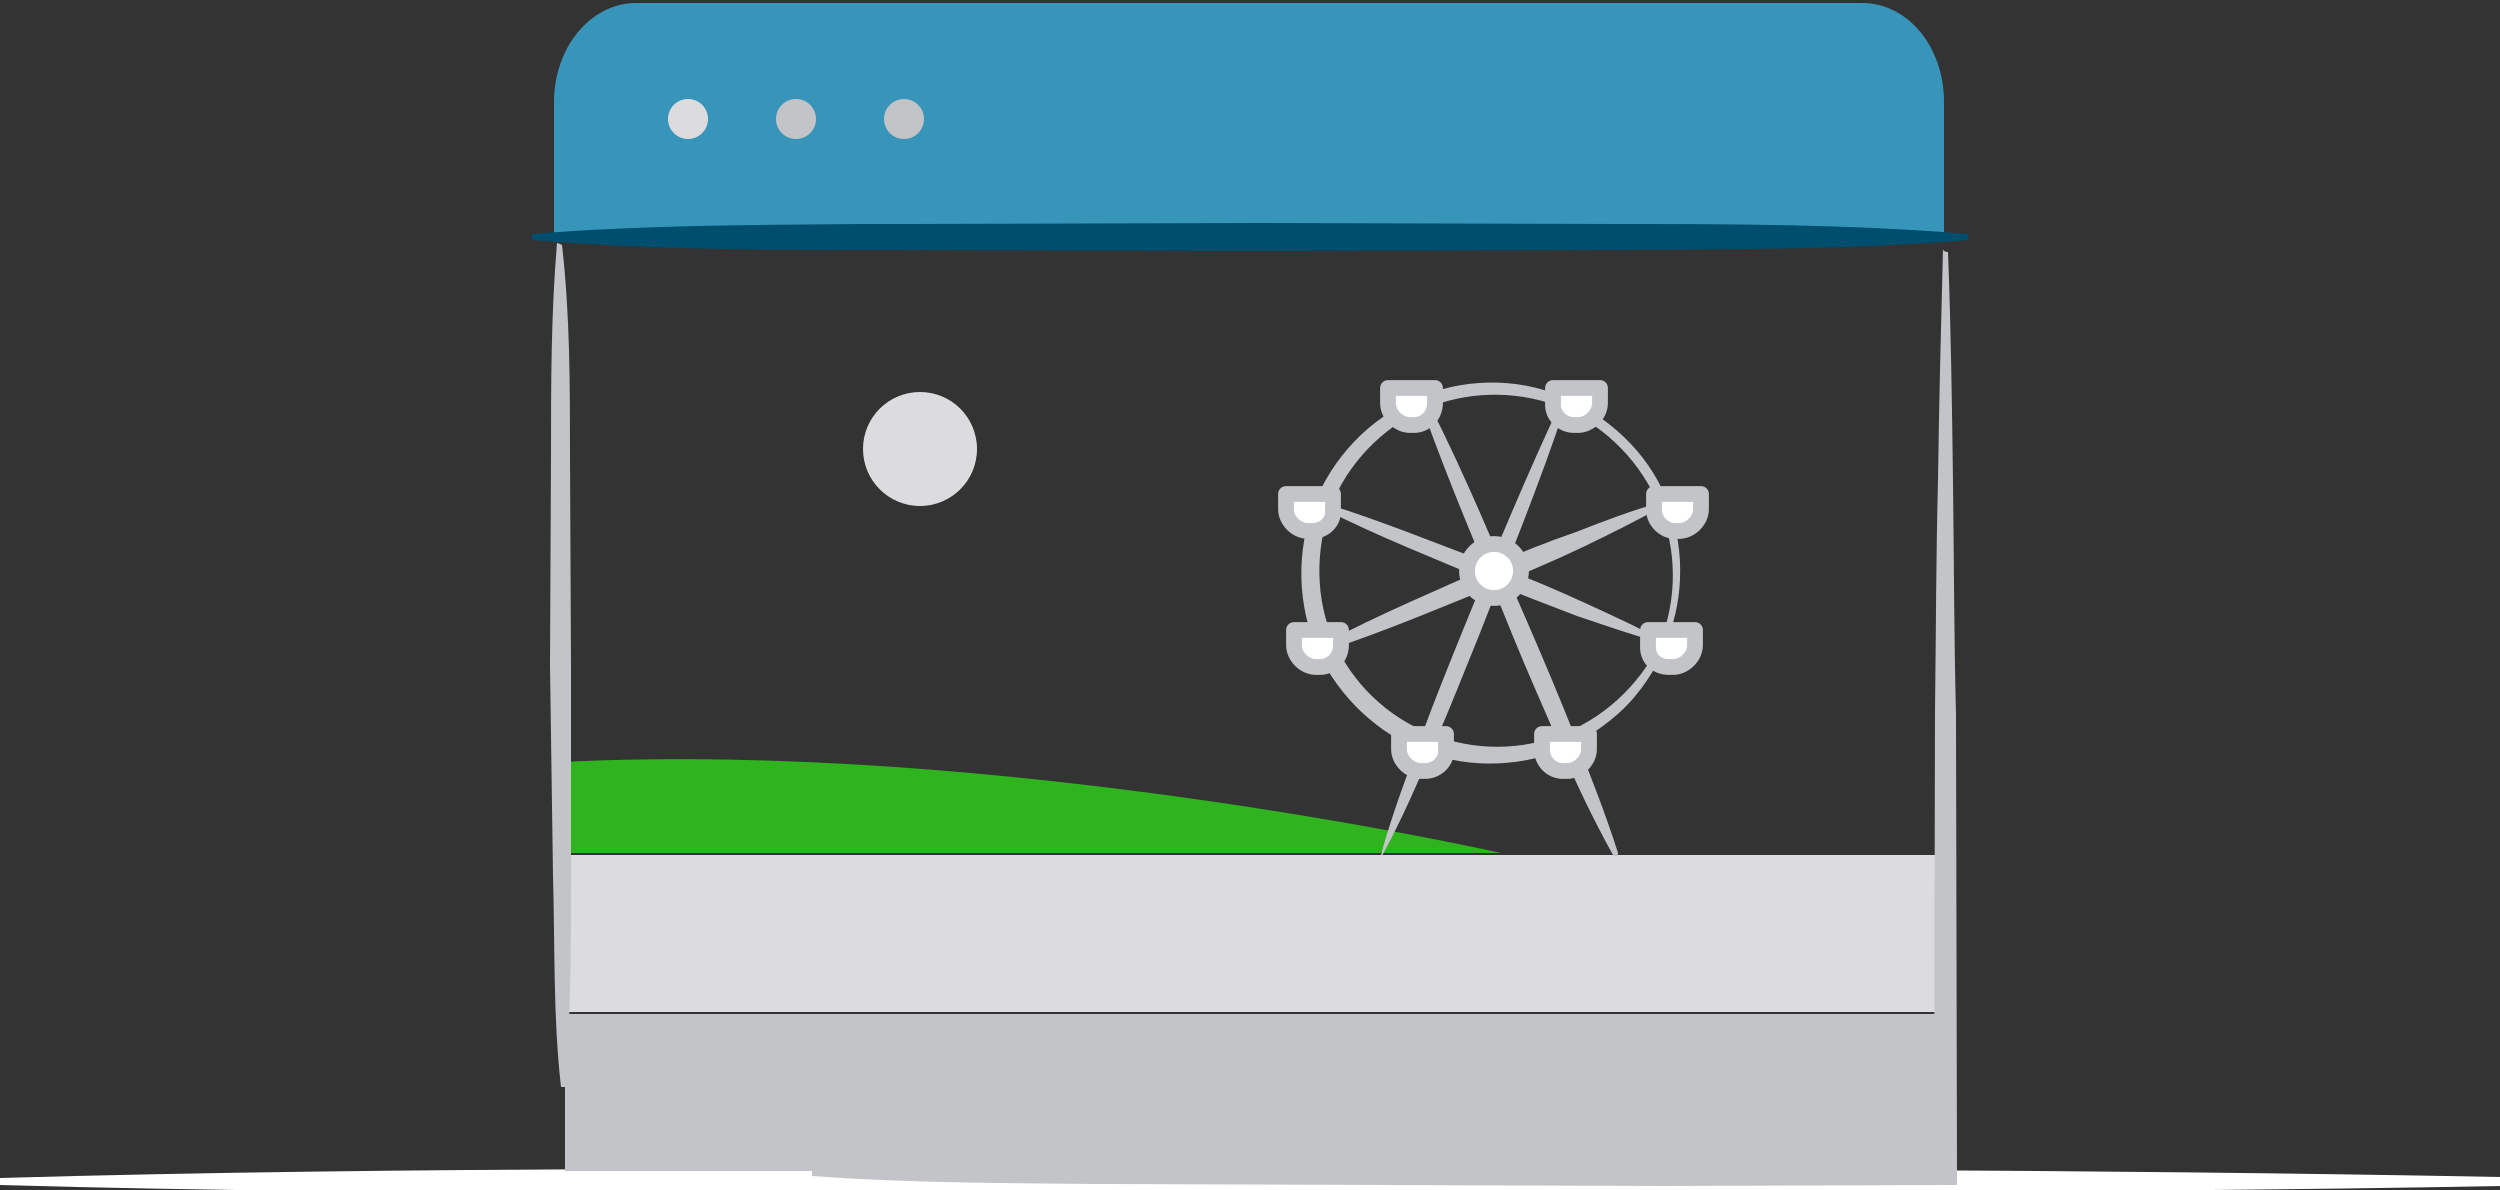 <svg viewBox="0 0 250 119" xmlns="http://www.w3.org/2000/svg"><rect x="0" y="0" width="250" height="119" fill="#333333" stroke="none"/><path d="m0 117.8c20.8-.6 41.7-.8 62.5-.9l62.5-.1 62.5.2c20.8.1 41.7.3 62.5.7.3 0 .5.2.4.5 0 .2-.2.4-.4.4-20.8.4-41.7.5-62.5.7l-62.5.2-62.5-.1c-20.8-.2-41.7-.3-62.5-.9-.1 0-.2-.1-.2-.2 0-.4.1-.5.2-.5z" fill="#fff"/><path d="m55.4 24v-13.8c0-5.5 3.7-9.9 8.2-9.9h122.6c4.6 0 8.2 4.4 8.2 9.9v13.8z" fill="#3895ba"/><path d="m196.8 24c-11.9 1-24 .9-35.9 1l-35.9.1-35.9-.1c-11.9 0-24 0-35.9-1v-.6c10.9-.9 22.1-.9 33-1h2.9l35.9-.1 35.9.1c11.9 0 24 0 35.9 1z" fill="#004e6e"/><circle cx="68.8" cy="11.9" fill="#dcdcde" r="2"/><circle cx="79.6" cy="11.9" fill="#c3c4c7" r="2"/><circle cx="90.4" cy="11.9" fill="#c3c4c7" r="2"/><path d="m56.5 85.5h138.3v15.7h-138.3z" fill="#dcdcde"/><path d="m56.5 101.4h138.3v15.7h-138.3z" fill="#c3c4c7"/><path d="m194.8 25.2c.3 7.7.4 15.4.5 23.1s.1 15.4.3 23.1l.1 46.1v1h-1l-28.3.1-28.3-.1-28.6-.1c-9.4-.1-18.9-.1-28.3-.8v-.5c9.4-.5 18.9-.6 28.3-.8l28.3-.1 28.3-.1 28.3.1-1 1 .1-46.1c.1-7.7.1-15.4.3-23.1.1-7.7.3-15.4.5-23.1 0 .3.5.3.5.3z" fill="#c3c4c7"/><path d="m56.2 76.2c43.9-2.2 93.9 9.1 93.9 9.1h-93.9z" fill="#2fb41f"/><circle cx="92" cy="44.9" fill="#dcdcde" r="5.7"/><g fill="#c3c4c7"><path d="m167 63c-.6 2.3-1.8 4.6-3.4 6.5-1.5 1.9-3.6 3.4-5.7 4.7-4.4 2.3-9.8 2.8-14.5 1.3-4.8-1.5-8.9-5.1-11.2-9.5s-2.7-9.9-1.1-14.7 5.2-8.9 9.6-11c4.4-2.3 9.9-2.7 14.6-1s8.8 5.2 10.9 9.6 2.4 9.8.8 14.3zm-.5-.2c1.4-4.6.9-9.5-1.3-13.7s-6-7.4-10.3-8.8c-4.4-1.4-9.3-1-13.3 1s-7.4 5.8-8.8 10.2-1.1 9.3.9 13.3c2 4.1 5.7 7.4 10.2 8.9 4.3 1.5 9.3 1.3 13.5-.8 4.2-2 7.6-5.7 9.3-10.2-.1.1-.2.1-.2.1z"/><path d="m166.5 50.5c-2.7 1.5-5.5 2.9-8.2 4.2s-5.6 2.5-8.4 3.7c-5.7 2.3-11.3 4.7-17.1 6.6-.1 0-.4 0-.4-.3 0-.1 0-.3.1-.4 5.5-2.9 11-5.2 16.6-7.7 2.8-1.3 5.6-2.4 8.5-3.4 2.8-1.1 5.7-2.2 8.6-3 .1 0 .1 0 .3.1s0 .2 0 .2z"/><path d="m166.5 64.4c-3-.8-5.8-1.8-8.8-2.8-2.9-1.1-5.7-2.2-8.5-3.3-5.6-2.4-11.3-4.6-16.8-7.4-.1-.1-.3-.3-.1-.4s.3-.3.4-.1c5.8 1.8 11.5 4.2 17.3 6.3 2.8 1.1 5.7 2.3 8.5 3.6s5.6 2.5 8.2 4.1c.1 0 .1.1 0 .3-.1-.3-.2-.1-.2-.3z"/><path d="m161.3 85.5c-2-3.6-3.7-7.2-5.3-10.9s-3.3-7.5-4.8-11.2c-3-7.5-6.3-15-9-22.7 0-.1 0-.4.3-.4.1 0 .3 0 .4.1 3.7 7.2 6.7 14.7 10 22.2 1.6 3.7 3.2 7.5 4.7 11.3s3 7.6 4.2 11.4c0 .1 0 .1-.1.3-.3 0-.4 0-.4-.1z"/><path d="m138.2 85.1c1.1-3.9 2.5-7.6 3.9-11.4s2.9-7.5 4.4-11.2c3-7.4 6.1-14.8 9.5-22.1.1-.1.3-.3.4-.1.1.1.3.3.1.4-2.5 7.6-5.6 15.1-8.5 22.6-1.5 3.7-3 7.5-4.6 11.2s-3.2 7.4-5.1 10.9c0 .1-.1.1-.3.1.2 0 .2-.4.2-.4z"/></g><circle cx="149.4" cy="57.1" r="2.7" style="fill:#fff;stroke:#c3c4c7;stroke-width:1.579;stroke-linecap:round;stroke-linejoin:bevel;stroke-miterlimit:10"/><path d="m132 66.7h-.4c-1.1 0-2.2-1-2.2-2.2v-1.5h4.7v1.5c0 1.3-1 2.2-2.1 2.2zm-.8-13.6h-.4c-1.1 0-2.2-1-2.2-2.2v-1.5h4.7v1.6c.1 1.1-.8 2.1-2.1 2.1zm11.3 24h-.4c-1.1 0-2.2-1-2.2-2.2v-1.5h4.7v1.6c.1 1.1-.9 2.1-2.1 2.1zm-1.1-34.6h-.4c-1.1 0-2.2-1-2.2-2.2v-1.5h4.7v1.5c0 1.2-.9 2.2-2.1 2.2zm25.5 24.2h.4c1.1 0 2.2-1 2.2-2.2v-1.5h-4.7v1.5c-.1 1.3.8 2.2 2.1 2.2zm.6-13.6h.4c1.1 0 2.2-1 2.2-2.2v-1.5h-4.7v1.6c0 1.1 1 2.1 2.1 2.1zm-11.2 24h.4c1.1 0 2.2-1 2.2-2.2v-1.5h-4.7v1.6c0 1.1.9 2.1 2.1 2.1zm1.1-34.6h.4c1.1 0 2.2-1 2.2-2.2v-1.5h-4.7v1.5c-.1 1.2.9 2.2 2.1 2.2z" style="fill:#fff;stroke:#c3c4c7;stroke-width:1.579;stroke-linecap:round;stroke-miterlimit:10;stroke-linejoin:round"/><path d="m56.2 24.5c.8 7 .8 14 .8 21.1l.1 21.1v20.9c0 7 0 14-.6 21.1h-.4c-.8-7-.6-14-.8-21.1l-.3-21.1.1-21.1c0-7 0-14 .6-21.1.1 0 .5.2.5.2z" fill="#c3c4c7"/></svg>
